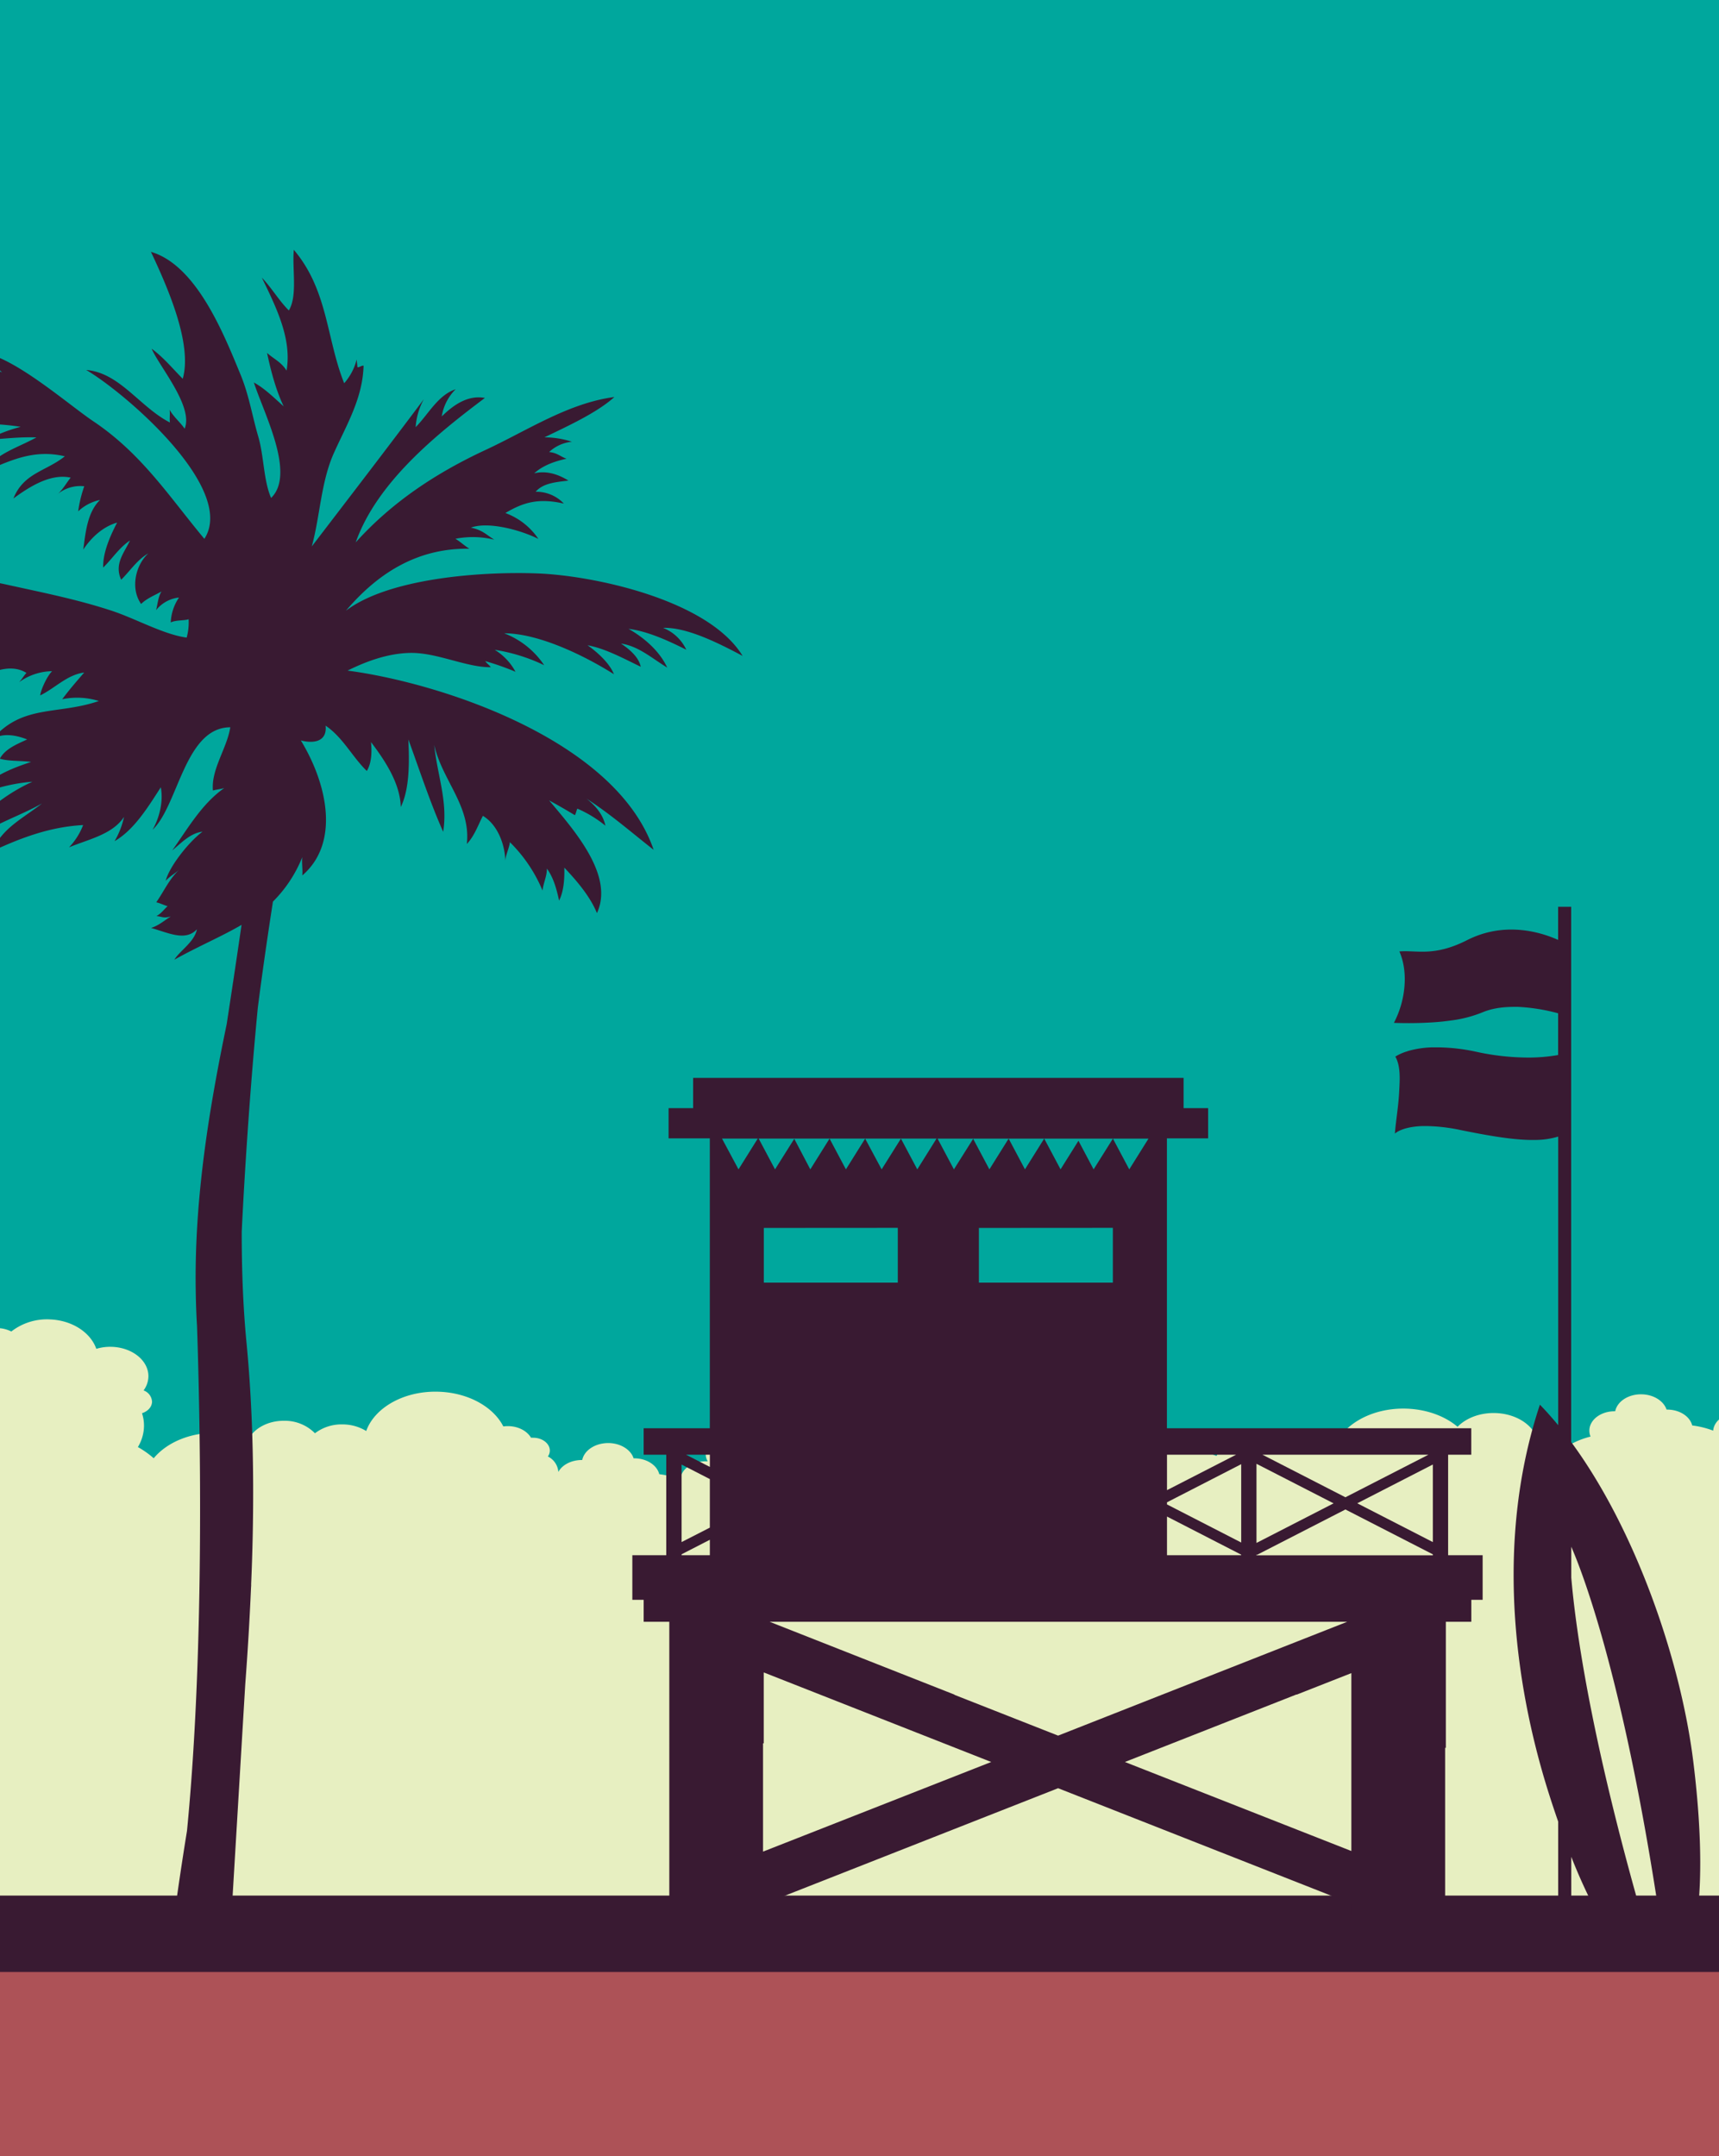 <svg xmlns="http://www.w3.org/2000/svg" viewBox="0 0 625.47 784.46"><rect x="0" y="0" width="625.47" height="784.46" fill="#808080" stroke="none"/><defs><style>.cls-1{fill:#00a79d;}.cls-2{fill:#e7efc1;}.cls-3{fill:#391a32;}.cls-4{fill:#ad5257;}</style></defs><g id="Layer_1" data-name="Layer 1"><rect class="cls-1" x="-96.99" width="1579.42" height="608.77"/><path class="cls-2" d="M1482.43,476.14h-.19c-8.11.18-14.8,4.53-17,10.41a17.43,17.43,0,0,0-5.24-.85c-7.63-.08-13.87,4.62-13.93,10.48a8.74,8.74,0,0,0,1.65,5.14,4.61,4.61,0,0,0-3.16,4c0,1.9,1.44,3.54,3.56,4.28a14.64,14.64,0,0,0-.82,4.66,15,15,0,0,0,2.06,7.68,33.39,33.39,0,0,0-5.84,3.95c-4.51-5.73-12.86-9.63-22.46-9.73a33.79,33.79,0,0,0-12,2c-2-4-6.95-6.83-12.8-6.89a15.4,15.4,0,0,0-11.26,4.3,16,16,0,0,0-10-3.43,16.49,16.49,0,0,0-8.63,2.22c-2.79-8.41-13-14.71-25.25-14.84-11.16-.12-20.74,4.93-24.6,12.14a11.06,11.06,0,0,0-1.75-.15c-3.71,0-6.93,1.62-8.41,4.05a5.73,5.73,0,0,0-.84-.06c-3.33,0-6,2-6.07,4.57a3.73,3.73,0,0,0,.66,2.14,6.82,6.82,0,0,0-3.92,5.54c-1.34-2.61-4.63-4.48-8.49-4.52h-.12c-.64-3.55-4.58-6.32-9.38-6.37a11.85,11.85,0,0,0-4.41.8,4,4,0,0,0-.49,0c-1.43-2.46-4.61-4.19-8.32-4.23a12.69,12.69,0,0,0-1.76.12c-3.71-7.29-13.17-12.54-24.33-12.65a34.75,34.75,0,0,0-7.8.8,18,18,0,0,0-8.33-2.06,18.67,18.67,0,0,0-4.55.5,20.52,20.52,0,0,0,2.52-9.52c.15-14.29-15.12-26-34.09-26.24-14.24-.15-26.52,6.24-31.83,15.47a11.56,11.56,0,0,0-5.52-1.42,11.74,11.74,0,0,0-5.22,1.13,21.11,21.11,0,0,0-14-4.68c-7.06.16-13,3.49-15.93,8.23-2.79-4.8-8.7-8.25-15.76-8.56a21,21,0,0,0-14.15,4.39,11.9,11.9,0,0,0-10.74.06c-5.12-9.34-17.26-16-31.49-16.14-19-.2-34.48,11.23-34.63,25.53a20.22,20.22,0,0,0,2.32,9.56,19.66,19.66,0,0,0-4.54-.59,18.15,18.15,0,0,0-8.38,1.89,35,35,0,0,0-7.78-1c-11.15-.12-20.73,4.93-24.59,12.14a12.51,12.51,0,0,0-1.75-.15c-3.72,0-6.93,1.63-8.41,4.05-.16,0-.33,0-.49,0a11.73,11.73,0,0,0-4.39-.89c-4.8-.05-8.8,2.63-9.52,6.17h-.11c-3.87,0-7.19,1.76-8.58,4.34a6.81,6.81,0,0,0-3.81-5.62,3.83,3.83,0,0,0,.71-2.13c0-2.56-2.65-4.66-6-4.7-.28,0-.56,0-.84,0-1.43-2.45-4.61-4.18-8.33-4.22a11.19,11.19,0,0,0-1.75.11c-3.71-7.29-13.18-12.53-24.33-12.65-12.25-.13-22.6,6-25.56,14.31a16.52,16.52,0,0,0-8.58-2.4,15.91,15.91,0,0,0-10.07,3.23,15.36,15.36,0,0,0-11.17-4.54c-5.85-.07-10.88,2.68-12.94,6.62a33.7,33.7,0,0,0-11.91-2.25c-9.6-.1-18,3.62-22.66,9.26a32.4,32.4,0,0,0-5.75-4.07,15.11,15.11,0,0,0,2.22-7.64,14.62,14.62,0,0,0-.72-4.67c2.13-.7,3.63-2.31,3.65-4.21a4.62,4.62,0,0,0-3.08-4.09,8.74,8.74,0,0,0,1.76-5.1c.06-5.86-6.08-10.69-13.71-10.77a17.54,17.54,0,0,0-5.25.74c-2.1-5.92-8.69-10.41-16.79-10.77a21.1,21.1,0,0,0-14.15,4.39,11.72,11.72,0,0,0-5.19-1.24,11.58,11.58,0,0,0-5.55,1.31c-5.12-9.35-17.26-16-31.49-16.14-19-.2-34.48,11.23-34.63,25.53a20.35,20.35,0,0,0,2.31,9.56,18.55,18.55,0,0,0-4.53-.59c-8.22-.09-14.94,5-15,11.28a8.83,8.83,0,0,0,.62,3.39c-3.41.49-6,2.78-6,5.55a4.6,4.6,0,0,0,.72,2.49l-.75,0c-4.9,0-8.93,2.86-9.25,6.58a32.92,32.92,0,0,0-7.63-1.89c-.81-3.25-4.51-5.73-9-5.77a1.82,1.82,0,0,0-.33,0c-1.06-3.16-4.75-5.52-9.18-5.56-4.8-.05-8.79,2.63-9.51,6.17h-.12c-5.08-.05-9.24,3.08-9.28,7a5.73,5.73,0,0,0,.43,2.21,29.72,29.72,0,0,0-8,3.26,10.3,10.3,0,0,0-7.32-2.9,11.68,11.68,0,0,0-4,.66c-1.65-5.42-8-9.51-15.75-9.59-5.48-.05-10.32,1.94-13.31,5-4.75-4-11.67-6.53-19.4-6.61-12.24-.12-22.59,6-25.56,14.31a16.46,16.46,0,0,0-8.57-2.4,15.94,15.94,0,0,0-10.08,3.23,15.38,15.38,0,0,0-11.17-4.54c-5.85-.06-10.88,2.69-12.93,6.62a34,34,0,0,0-11.91-2.25c-9.6-.1-18,3.62-22.66,9.26a33.14,33.14,0,0,0-5.75-4.07,15.1,15.1,0,0,0,2.21-7.64,14.39,14.39,0,0,0-.72-4.67c2.13-.7,3.63-2.31,3.65-4.21a4.61,4.61,0,0,0-3.08-4.09,8.66,8.66,0,0,0,1.76-5.09c.06-5.87-6.07-10.7-13.7-10.78a17.6,17.6,0,0,0-5.26.74c-2.09-5.92-8.69-10.41-16.79-10.76a21,21,0,0,0-14.14,4.38,11.72,11.72,0,0,0-5.19-1.24,11.55,11.55,0,0,0-5.55,1.31c-5.12-9.35-17.27-16-31.5-16.14-19-.2-34.48,11.23-34.63,25.53a20.22,20.22,0,0,0,2.32,9.56,18.57,18.57,0,0,0-4.54-.59c-8.22-.09-14.93,5-15,11.29a9.11,9.11,0,0,0,.63,3.39c-3.42.48-6,2.77-6,5.54a4.75,4.75,0,0,0,.72,2.49c-.24,0-.49,0-.74,0-4.91-.06-8.94,2.86-9.26,6.57a32.79,32.79,0,0,0-7.63-1.89c-.81-3.25-4.5-5.73-9-5.77h-.34c-1-3.16-4.74-5.52-9.17-5.56-4.8,0-8.8,2.63-9.52,6.17h-.11c-3.87,0-7.19,1.76-8.58,4.34a6.84,6.84,0,0,0-3.81-5.62,3.78,3.78,0,0,0,.71-2.13c0-2.55-2.65-4.66-6-4.69a7.87,7.87,0,0,0-.84,0c-1.43-2.45-4.61-4.19-8.32-4.22a11.32,11.32,0,0,0-1.76.11c-3.71-7.29-13.17-12.53-24.33-12.65-12.25-.13-22.59,6-25.56,14.31a16.49,16.49,0,0,0-8.58-2.4,15.93,15.93,0,0,0-10.07,3.22,15.42,15.42,0,0,0-11.17-4.54c-5.85-.06-10.88,2.69-12.94,6.62a33.68,33.68,0,0,0-11.9-2.24c-9.61-.11-18,3.62-22.66,9.25a33.38,33.38,0,0,0-5.76-4.07,15.08,15.08,0,0,0,2.22-7.64,14.39,14.39,0,0,0-.72-4.67c2.13-.69,3.63-2.3,3.65-4.2a4.62,4.62,0,0,0-3.08-4.09,8.78,8.78,0,0,0,1.76-5.1c.06-5.87-6.08-10.69-13.71-10.77a17.22,17.22,0,0,0-5.25.74C33,484.83,26.37,480.34,18.27,480a21.1,21.1,0,0,0-14.15,4.39,11.59,11.59,0,0,0-5.19-1.24,11.49,11.49,0,0,0-5.55,1.3c-5.12-9.34-17.26-16-31.49-16.14-19-.19-34.48,11.23-34.63,25.53a20.36,20.36,0,0,0,2.31,9.57,19,19,0,0,0-4.53-.6c-8.22-.08-14.93,5-15,11.29a9.22,9.22,0,0,0,.62,3.39c-3.41.49-6,2.77-6,5.55a4.68,4.68,0,0,0,.72,2.49c-.25,0-.49,0-.74,0a12,12,0,0,0-1.6.09V741.78l1579.42-24.31Z"/></g><g id="Layer_2" data-name="Layer 2"><rect class="cls-3" x="-96.99" y="689.6" width="1579.42" height="31.6"/><rect class="cls-4" x="-96.99" y="717.4" width="1579.42" height="67.06"/></g><g id="Layer_3" data-name="Layer 3"><path class="cls-3" d="M249.71,236.37c-6.58-3.31-14.21-6.78-21-7.59,5.73,3.25,11.29,8.1,14.06,14.08-5.4-3.25-10.45-7.85-16.82-8.73,3.53,2.33,6.58,5.25,7.18,8.43-6.24-3-12.86-6.64-19.35-7.82,3.95,2.8,8.08,6.69,9.61,10.54-11.33-7.14-27.68-14.89-39.95-14.89A30.64,30.64,0,0,1,198,242a64.54,64.54,0,0,0-18-5.61,21.12,21.12,0,0,1,7.57,8,97.06,97.06,0,0,0-11-3.88c.58.9,1.4,1.33,2,2.22-8.92.11-19.83-5.49-29.61-5.2-8.16.23-16,3.2-22.49,6.43,34.2,4.51,97.78,25.43,111.36,65.2-8.21-6.44-15.69-13-24.42-18.61,3.48,2.7,6.05,5.95,6.87,9.83a43.44,43.44,0,0,0-10.2-6.2c-.41.79-.44,1.57-.9,2.39-3.13-1.9-6.49-3.83-9.38-5.39,9.17,10.9,23.75,27.34,17.4,41-2.45-6-7.25-11.67-11.87-16.54.11,4.27-.22,8.63-1.9,12-.83-3.86-1.95-8.24-4.43-11.65,0,2.85-1.32,5.26-1.59,8a53.82,53.82,0,0,0-11.88-17.61c-.26,2.21-1.55,4.66-1.67,6.72-.13-5.63-2.66-13-8.16-16.3-1.77,3.43-3.06,7.29-5.84,10.23,1.53-13.8-9-23.19-11.86-36,1.1,11,5,20.43,3.26,31.58-4.68-10.45-8.68-22.69-12.67-33.59.35,8,.52,17.83-2.76,24.58-.25-8.45-5.38-16.43-10.83-23.63.35,3.82.19,7.64-1.53,10.5-5.3-5.12-8.68-12.21-15-16.48.61,5.66-4.08,6.65-9,5.38,9.66,15.9,14.27,37.3.52,49.12.22-2.12-.26-4.57,0-6.67A47.92,47.92,0,0,1,99.31,328c-2,12.91-3.87,25.8-5.51,38.67-3.74,38.75-5.55,75-5.85,81.53,0,13.54.46,27,1.76,40.44,1.64,17.09,2.33,34.35,2.4,51.73,0,.2,0,.35,0,.35l0-.28q.06,18.1-.75,36.37l.06-.52-.09,1.5q-.77,17.48-2.1,35.07c-1.43,23.86-3.42,57.27-5.59,93.64H62.15q2.6-20.16,5.89-40.46c6.66-68,4.72-152.14,3.65-183.64-.26-4.16-.4-8.31-.47-12.45,0-.14,0-.3,0-.3v0c-.55-32.66,4.57-64.9,11.26-97.06,1.67-10.87,3.54-23.27,5.41-36.13-7.31,4.28-15.6,7.73-24.45,12.67,1.95-3.26,7.26-6.35,8.22-11.08-4.21,4.6-10.6,1.2-16.68-.46,3-1,4.81-2.75,7.16-4.19-2.7.79-3.21,0-5.24-.13,1.85-1,2.63-2.3,4.08-3.61-.92-.2-2.85-1.16-4.13-1.4,2.8-4,4.81-8.64,8.51-12-1.55,1.45-3.48,2.44-5.08,4.17,1.27-5,8.12-13.89,13.39-17.87-4.54.53-7.89,4.32-11,6.8,5.65-7.89,10.71-16.91,18.91-22.66-1.29.37-2.77.52-4.11.88-.71-7.7,5.15-15.41,6.32-23-16.61.07-18.93,28.55-28.28,37.28,2.43-4.21,4-10.22,3-15.44-4.38,6.72-9.55,15.42-16.83,19.59a29.14,29.14,0,0,0,3.44-8.82c-4.2,6.41-13,8.15-20,11.07a24.52,24.52,0,0,0,5.13-8.11c-12,.64-22.58,4.63-32.93,9.44,3.2-8.27,11.46-12.1,17.94-17.29-10.63,6-23,8.92-30.9,18.78C-12,299.58.43,289.49,11.79,284.4c-8.46.55-21.36,4-25.33,8.94,7.59-8.84,13.7-12.53,24.87-16.15C7.44,276.66,3.18,277-.06,276c2-3.68,6.5-5.38,9.94-7-4.77-1.87-9.8-2.41-13,.33,11-13.3,24-9.1,39.08-14.31a26.63,26.63,0,0,0-13.32-.64c2.44-3.32,5.27-6.57,8-9.71-6.2.77-10.59,5.68-16,8.31.05-1.41,2.12-6.54,4.31-8.81a21.13,21.13,0,0,0-12,4c1-1,1.73-2.39,2.67-3.37-9.17-5.68-22.66,5.26-28,10.92,2-5.36,6.4-10.13,7.46-15.3-6.36.47-10.76,3.68-13.74,8.85,1-5.32,5.18-10.28,4.62-15.47A53.28,53.28,0,0,0-38.46,241c.28-9.66,9.13-14.81,16.33-18.76-10.46,4.24-23.1,6.26-32.22,12.32,6.08-9.31,15.11-12.31,24.06-18.23-12.72,2.13-23.7,5.66-35.92,9.16,20.41-18.79,40.58-19,69.4-12.64,12.52,2.76,25.23,5.29,37.62,9.39,8.62,2.86,18.88,8.64,27.11,9.71a20.66,20.66,0,0,0,.71-6.68c-1.42.55-4.69.25-6.5,1.17a17.43,17.43,0,0,1,3-9.06A12.32,12.32,0,0,0,56.77,222c.49-1.48.71-4.87,2-6.83-2.54,1.44-5.32,2.48-7.43,4.55-4.09-5.87-1.85-14.37,2.64-18.4-4.08,2.3-6.59,6.34-9.89,9.58-2.61-5.73,1.09-9.76,3.2-14.26-3.85,2.5-6.44,6.63-9.75,9.83-.14-5.49,2.57-11.52,5.07-16.35-5.15,1.47-9.41,5.42-12.3,9.81.83-6.5,1.55-13.6,6.07-18.05a16.49,16.49,0,0,0-7.94,4.15,46.49,46.49,0,0,1,2.22-9.13,13.15,13.15,0,0,0-10.08,3.16c2.1-1.61,3.5-4.3,5.14-6.3-7.52-1.64-15.39,3.61-20.84,7.58C8.63,172,16.8,171.45,23.59,166,12,163.28,3.42,167.72-6.06,171.74c4.82-6.9,12.21-8.7,19.31-12.61-5.76-.23-12.1.49-18,.91a55.35,55.35,0,0,1,12.27-4.76A83.86,83.86,0,0,0-33.45,159c4.45-6,17.83-8.06,25.69-8.24-8.51-4-22.66-1.67-31.21-.34C-34.84,144.71-25.2,143-17.9,142c-11.3-1.29-24.28-2.88-34.95-1.26,4.15-6.31,15-3.7,21.84-5.43-8.31-1.9-17.26-3.73-25.84-5.61,18.49-6.61,37.66-3.08,57.6,5.78a32,32,0,0,0-10.91-7.15c10.91-2.49,34.17,18.29,44.22,25,17.6,11.85,27.43,27.25,40.3,42.7,11.77-18.17-28.62-53-43-61.44,12.22,1,19.41,13.42,30.47,19.12-.2-1.21.11-3.5-.13-4.69,1.37,2.59,4.06,4.76,5.48,6.95,3.35-8.05-9.35-22.82-12-29.11,4.32,3.15,7.73,7.34,11.31,10.93,3.58-12.53-5.36-33-11.57-46.17C71.65,96.5,81.61,122,87.5,136.22c3.12,7.55,4.25,15.05,6.47,22.6,2.1,7.15,1.88,15.88,4.67,22.33,9-8.69-2.55-30.57-6.27-42,3.88,2.1,7.34,5.56,10.86,8.69-2.89-6-4.74-13.22-6.06-19.46,2.21,2.07,5.12,3.24,7.1,6.44,1.92-11.25-3.39-22.3-9-33.82,3.5,3.62,6.28,8.42,9.83,11.94,3.23-5.33,1.16-15.2,1.81-22.06,12.45,14.69,11.82,32.24,18.32,48.54a20.64,20.64,0,0,0,4.55-8.66c.06.87.18,1.77.29,2.86.84,0,1.33-.6,2.22-.61-.31,12-6.38,21.88-10.85,31.91-4.67,10.45-5,23-8,33.88,13.64-17.82,27.44-35.76,40.8-53.61a24.2,24.2,0,0,0-3,10.2c4.58-4.59,8.07-11.64,14.55-13.78a17.81,17.81,0,0,0-5.06,9.89c4-3.91,9.32-7.92,15.7-6.73-17.57,13.2-39.25,30.65-47,52.54,13.23-14.66,29.2-25.26,47.55-33.77,15-7,29.9-16.93,46.57-19.11-6.43,5.82-17.42,10.77-25.46,14.68a32.17,32.17,0,0,1,10,1.59,14.29,14.29,0,0,0-8.29,3.74c3.11.34,4.12,1.7,6.35,2.44-4.24.9-8.63,2.44-11.77,5.31,4.06-1,8.42.12,12.44,2.65-4.2.52-9.18.83-11.92,4.06a13.77,13.77,0,0,1,10.26,4.3c-9.17-2.08-14.66-.49-21.27,3.43a24.82,24.82,0,0,1,12,9.42c-6.8-3.38-18.36-6.38-24.56-4.1,4.08.85,5.32,2.33,8.51,4.39a32.59,32.59,0,0,0-14.14-.33c1.54.85,3.63,2.79,5.11,3.61-19.33-.3-33.69,9.31-44.95,22.56,15.43-11.74,48.71-14.36,69.75-13.57,20.4.77,62.13,9.58,74.59,30-8.5-4.5-20.22-10.49-28.93-10.19A15.69,15.69,0,0,1,249.71,236.37Z"/><path class="cls-3" d="M526.91,529.22h8.42v-9.63H424.59V414.13h15v-11h-8.93v-11H252.2v11h-8.93v11h15V519.59H234.2v9.63h8.22v36.56H230.08V582h4.12V590h9.33V697h34.1v-4.23L385,650.54l106.72,42V697h28.24v-.22h5.86V635.85l.26,0V590h9.27V582h4.12V565.78H526.91Zm-264.2-115h13l-7,11.19Zm58.08,11.19-6-11.19-7,11.19-5.95-11.19-7,11.19L289,414.29l-7,11.12-5.95-11.19h64.71l-7,11.19-5.95-11.19Zm5.88,21.28v6h0v13.93H277.92v-19.9Zm71.25-21.28L392.4,415l-6.51,10.4-5.95-11.19-7,11.19L367,414.22l-7,11.19-5.91-11.12-7,11.12-5.95-11.19h76.75l-7,11.19-5.95-11.19Zm7,21.28v6h0v13.93H356.18v-19.9ZM280.05,590H490.17L385,631.41l-37.8-14.87.21,0Zm-2.42,83.61V634.23l.26-.05V608.42L360.66,641ZM409.3,641l62.35-24.53.21,0,19.84-7.8v64.72Zm47.88-75.2v-.36l.16.22,32.2-16.52,31.81,16.32v.34ZM248,532.8l10.28,5.28v17.66L248,561ZM521.35,561l-27.5-14.11,27.5-14.11ZM489.54,544.7l-30.18-15.48h60.37Zm-32.36-12.18,28.06,14.39-28.06,14.4Zm-5.56,28.64-27-13.86v-.77l27-13.87Zm-27-9.45,27,13.87v.2h-27Zm25.13-22.49-25.13,12.89V529.22Zm-191.46,4.44-8.66-4.44h8.66ZM248,565.44l10.28-5.28v5.62H248Z"/><path class="cls-3" d="M616.14,641.05c-4.58-37.24-21.16-84.85-44.45-116.44V411.17h0V382.69h0V370.11h0V344.43h0V329.88h-4.76v12.05c-6.72-3-19.66-6.74-33.12.09-12.11,6.14-18.36,3.57-24.63,4.11,2.61,6,2.41,13.3.55,19.66-.11.37-.23.74-.35,1.11l-.18.54c-.13.37-.27.74-.41,1.11-.06.16-.12.33-.19.49q-.23.57-.48,1.11c-.06.15-.12.29-.19.43-.23.5-.47,1-.72,1.46v.07a140.53,140.53,0,0,0,14.22-.19c2.16-.14,4.32-.36,6.42-.66a45.72,45.72,0,0,0,11.5-2.95,23.29,23.29,0,0,1,3.71-1.2c.86-.2,1.74-.36,2.62-.48s1.78-.21,2.69-.26,1.81-.08,2.71-.07l1.36,0a68.33,68.33,0,0,1,14.49,2.33v15.18a62.55,62.55,0,0,1-10.64.93,89.36,89.36,0,0,1-19-2.08,69.26,69.26,0,0,0-13.87-1.64h-2l-.47,0a35.42,35.42,0,0,0-8.72,1.36h.1a18.07,18.07,0,0,0-4.63,2c2.08,3.64,1.58,8.92,1.4,12.79-.25,5.13-1.15,10.14-1.57,15.22.79-.68,3.48-2.49,9.95-2.73h1.78a64.29,64.29,0,0,1,12.21,1.45c11.08,2.25,20,3.73,27,3.6a29.28,29.28,0,0,0,8.49-1.23v105c-2.17-2.63-4.39-5.14-6.66-7.46-16,48.22-9.83,100.1,3.26,141.47,1.15,3.62,2.28,7,3.4,10.21v34.06h4.76V675.49a204.78,204.78,0,0,0,9.79,21.29h15.83c-18.64-65.29-24.06-104.51-25.62-122.87V562.7c3.31,7.52,18.71,45.76,32,134.08h13.83C618.63,688.84,619.85,671.15,616.14,641.05Z"/></g></svg>
